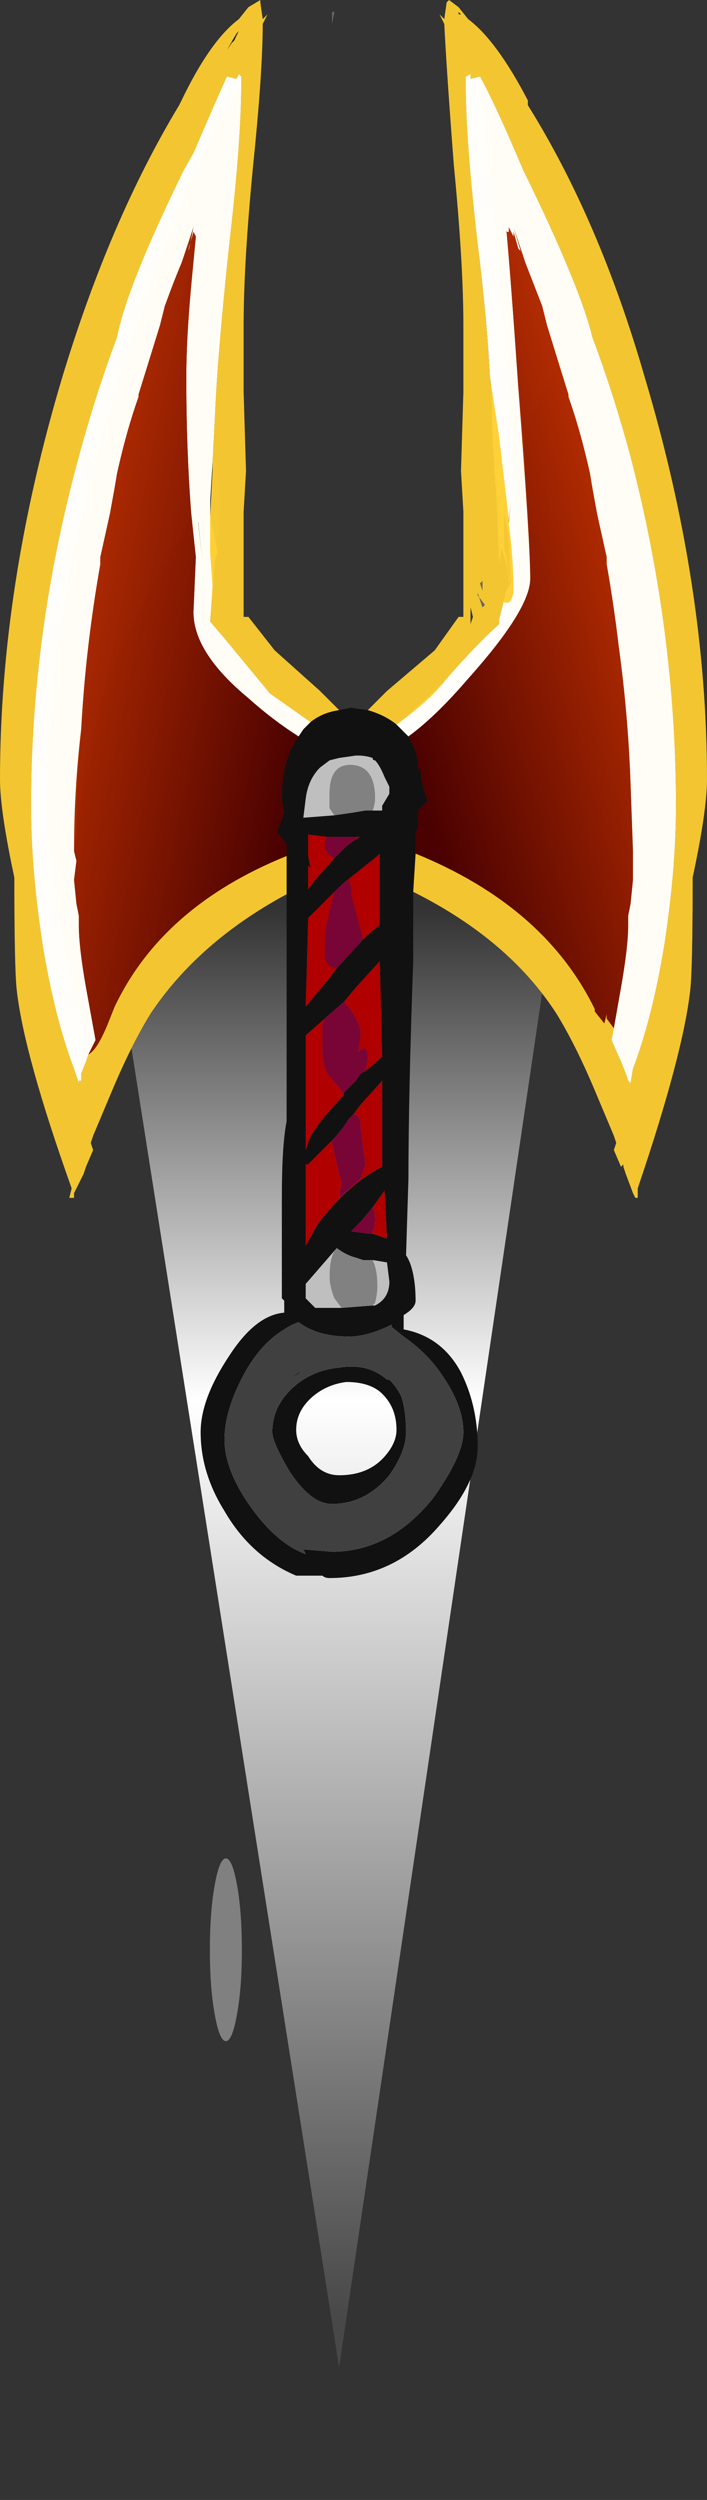 <?xml version="1.0" encoding="UTF-8" standalone="no"?>
<svg xmlns:ffdec="https://www.free-decompiler.com/flash" xmlns:xlink="http://www.w3.org/1999/xlink" ffdec:objectType="frame" height="365.95px" width="103.6px" xmlns="http://www.w3.org/2000/svg">
  <rect width="100%" height="100%" fill="#333333" stroke="none"/>
  <g transform="matrix(1.0, 0.0, 0.0, 1.0, 50.75, 122.0)">
    <use ffdec:characterId="2302" height="40.35" transform="matrix(4.711, 0.0, 0.0, 7.0, -34.978, -57.9)" width="14.0" xlink:href="#shape0"/>
    <use ffdec:characterId="2303" height="33.0" transform="matrix(7.0, 0.0, 0.0, 7.0, -50.75, -122.0)" width="14.8" xlink:href="#shape1"/>
    <use ffdec:characterId="2304" height="28.8" transform="matrix(7.0, 0.0, 0.0, 7.0, -50.75, -122.0)" width="14.8" xlink:href="#shape2"/>
    <use ffdec:characterId="2305" height="25.55" transform="matrix(2.345, 0.0, 0.0, 1.047, -19.997, 150.038)" width="2.0" xlink:href="#shape3"/>
  </g>
  <defs>
    <g id="shape0" transform="matrix(1.0, 0.0, 0.0, 1.0, 7.0, 40.35)">
      <path d="M-6.95 -30.8 Q-0.3 -49.75 7.0 -30.95 L0.2 0.0 -7.0 -30.75 -6.95 -30.8" fill="url(#gradient0)" fill-rule="evenodd" stroke="none"/>
    </g>
    <linearGradient gradientTransform="matrix(0.0, -0.018, 0.025, 0.0, 1.65, -15.75)" gradientUnits="userSpaceOnUse" id="gradient0" spreadMethod="pad" x1="-819.2" x2="819.2">
      <stop offset="0.0" stop-color="#ffffff" stop-opacity="0.102"/>
      <stop offset="0.651" stop-color="#ffffff"/>
      <stop offset="1.0" stop-color="#ffffff" stop-opacity="0.0"/>
    </linearGradient>
    <g id="shape1" transform="matrix(1.0, 0.0, 0.0, 1.0, 7.25, 33.0)">
      <path d="M2.35 -32.75 L2.35 -32.7 2.4 -32.7 2.35 -32.75 M2.15 -33.0 L2.35 -32.85 2.55 -32.6 Q3.15 -32.15 3.8 -30.9 L3.8 -30.8 Q5.3 -28.4 6.25 -25.1 7.55 -20.75 7.55 -16.7 7.55 -16.05 7.25 -14.65 7.25 -12.75 7.2 -12.3 7.05 -10.95 6.1 -8.15 L6.1 -7.95 6.05 -7.95 6.0 -8.05 5.85 -8.45 5.8 -8.6 5.8 -8.65 5.75 -8.6 5.6 -8.95 5.65 -9.1 5.6 -9.25 5.2 -10.2 Q4.8 -11.15 4.4 -11.8 3.4 -13.35 1.4 -14.35 L1.4 -12.9 Q1.3 -10.1 1.3 -8.35 L1.25 -6.75 Q1.35 -6.6 1.4 -6.35 1.45 -6.1 1.45 -5.8 1.45 -5.65 1.2 -5.5 L1.2 -5.2 Q2.0 -5.05 2.4 -4.3 2.75 -3.6 2.75 -2.75 2.75 -2.0 1.95 -1.1 1.0 0.0 -0.35 0.0 -0.45 0.0 -0.5 -0.05 L-1.05 -0.05 Q-2.0 -0.45 -2.55 -1.4 -3.05 -2.2 -3.05 -3.05 -3.05 -3.75 -2.45 -4.65 -1.9 -5.5 -1.3 -5.55 L-1.3 -5.8 -1.35 -5.85 -1.35 -7.95 Q-1.35 -9.05 -1.25 -9.55 L-1.25 -14.3 Q-3.1 -13.3 -4.1 -11.8 -4.5 -11.15 -4.9 -10.2 L-5.3 -9.25 -5.35 -9.1 -5.3 -8.95 -5.45 -8.6 -5.5 -8.45 -5.7 -8.05 -5.7 -7.95 -5.8 -7.95 -5.75 -8.15 Q-6.75 -10.95 -6.9 -12.3 -6.95 -12.75 -6.95 -14.65 -7.25 -16.05 -7.25 -16.7 -7.25 -20.75 -5.95 -25.1 -4.95 -28.4 -3.5 -30.8 L-3.45 -30.9 Q-2.85 -32.15 -2.25 -32.6 L-2.05 -32.85 -1.8 -33.0 -1.8 -32.95 -1.75 -32.6 -1.65 -32.7 -1.75 -32.5 Q-1.75 -31.5 -1.95 -29.55 -2.15 -27.5 -2.15 -26.2 L-2.15 -24.8 -2.1 -23.15 -2.15 -22.3 -2.15 -20.1 -2.05 -20.1 -1.5 -19.4 -0.55 -18.55 -0.15 -18.15 0.1 -18.2 0.45 -18.15 0.85 -18.55 1.85 -19.4 2.35 -20.1 2.45 -20.1 2.45 -22.3 2.4 -23.15 2.45 -24.8 2.45 -26.2 Q2.45 -27.5 2.25 -29.55 2.1 -31.5 2.05 -32.5 L1.95 -32.7 2.05 -32.6 2.1 -32.95 2.15 -33.0 M2.4 -32.35 L2.45 -32.3 2.4 -32.4 2.4 -32.35 M2.6 -32.3 L2.45 -32.45 2.6 -32.25 2.65 -32.2 2.8 -31.95 2.6 -32.3 M5.6 -11.5 L5.55 -11.25 5.75 -10.8 5.85 -10.55 5.9 -10.4 5.95 -10.35 6.0 -10.65 Q6.4 -11.7 6.65 -13.2 6.9 -14.8 6.9 -16.15 6.9 -19.8 5.95 -23.45 5.6 -24.75 5.15 -25.95 4.9 -27.0 3.7 -29.45 L3.55 -29.8 Q3.1 -30.85 2.8 -31.4 L2.6 -31.35 2.6 -31.45 2.5 -31.4 2.5 -31.25 Q2.5 -30.05 2.75 -27.9 3.05 -25.55 3.05 -24.3 3.05 -23.8 3.15 -22.55 L3.2 -21.2 3.25 -21.55 3.35 -21.2 3.35 -21.3 3.3 -21.15 3.35 -21.25 3.35 -21.2 3.4 -20.9 3.4 -20.8 3.35 -20.65 3.2 -20.05 3.2 -19.95 Q2.65 -19.45 2.05 -18.75 L2.05 -18.7 2.0 -18.7 1.25 -18.0 1.05 -17.85 1.1 -17.8 1.3 -17.6 1.35 -17.5 Q1.5 -17.25 1.5 -16.9 L1.55 -16.95 Q1.55 -16.65 1.7 -16.25 L1.5 -16.05 1.5 -15.7 1.45 -15.6 1.45 -15.15 Q4.15 -14.05 5.2 -11.9 L5.2 -11.85 5.4 -11.6 5.45 -11.8 5.45 -11.7 5.6 -11.5 M2.85 -20.65 L2.85 -20.85 2.8 -20.8 2.85 -20.65 M2.75 -20.55 L2.75 -20.6 2.85 -20.3 2.9 -20.35 2.75 -20.55 M2.6 -20.3 L2.6 -19.95 2.65 -20.1 2.6 -20.3 M0.55 -16.05 L0.75 -16.05 0.75 -16.15 0.9 -16.4 0.9 -16.55 0.8 -16.75 Q0.7 -17.0 0.6 -17.1 0.55 -17.1 0.55 -17.15 0.4 -17.2 0.25 -17.2 L0.2 -17.2 -0.15 -17.15 -0.35 -17.1 -0.55 -16.95 Q-0.8 -16.7 -0.85 -16.3 L-0.9 -15.9 -0.25 -15.95 0.1 -16.0 0.4 -16.05 0.55 -16.05 M0.35 -13.35 Q0.55 -13.55 0.7 -13.65 L0.7 -15.15 0.65 -15.1 -0.1 -14.5 -0.25 -14.35 -0.8 -13.8 -0.85 -11.95 -0.35 -12.55 -0.2 -12.75 0.35 -13.35 M-0.25 -15.05 L0.0 -15.3 0.2 -15.45 0.3 -15.5 0.2 -15.5 -0.4 -15.5 -0.8 -15.55 -0.8 -15.1 -0.75 -14.85 -0.8 -14.9 -0.8 -14.4 -0.65 -14.6 -0.25 -15.05 M0.4 -10.6 L0.75 -10.9 0.7 -12.9 0.2 -12.35 -0.05 -12.05 -0.4 -11.75 -0.45 -11.7 -0.85 -11.35 -0.85 -8.95 -0.8 -9.1 Q-0.75 -9.35 -0.1 -10.05 L-0.05 -10.1 -0.05 -10.15 0.2 -10.4 0.3 -10.55 0.4 -10.6 M0.15 -9.7 L0.05 -9.6 Q-0.1 -9.35 -0.3 -9.15 L-0.8 -8.65 -0.85 -8.65 -0.85 -6.95 -0.6 -7.4 Q0.05 -8.25 0.75 -8.6 L0.75 -10.4 0.3 -9.9 0.15 -9.7 M0.55 -7.2 L0.85 -7.1 0.8 -8.1 0.55 -7.75 0.3 -7.45 0.1 -7.25 0.5 -7.2 0.55 -7.2 M0.55 -5.7 L0.6 -5.7 Q0.9 -5.85 0.9 -6.2 L0.85 -6.6 0.55 -6.65 0.35 -6.65 0.2 -6.7 Q0.0 -6.75 -0.2 -6.9 L-0.85 -6.15 -0.85 -5.85 -0.65 -5.65 -0.1 -5.65 0.55 -5.7 M0.0 -4.1 Q-0.4 -4.05 -0.7 -3.8 -1.05 -3.5 -1.05 -3.1 -1.05 -2.8 -0.8 -2.55 -0.55 -2.15 -0.15 -2.15 0.5 -2.15 0.85 -2.6 1.05 -2.85 1.05 -3.1 1.05 -3.6 0.7 -3.9 0.45 -4.1 0.0 -4.1 M1.15 -3.8 Q1.25 -3.5 1.25 -3.05 1.25 -2.65 0.9 -2.15 0.4 -1.55 -0.3 -1.55 -0.75 -1.55 -1.2 -2.25 -1.55 -2.85 -1.55 -3.05 -1.55 -3.6 -1.1 -4.0 -0.7 -4.35 -0.15 -4.4 0.45 -4.5 0.85 -4.15 L0.9 -4.15 Q1.05 -4.0 1.15 -3.8 M0.95 -5.25 L0.95 -5.3 Q0.45 -5.05 0.05 -5.05 -0.6 -5.05 -1.0 -5.35 -1.15 -5.3 -1.3 -5.2 -1.8 -4.9 -2.15 -4.25 -2.55 -3.5 -2.55 -2.9 -2.55 -2.2 -1.9 -1.35 -1.4 -0.7 -0.85 -0.5 L-0.9 -0.6 -0.3 -0.55 Q0.9 -0.55 1.8 -1.65 2.45 -2.55 2.45 -3.05 2.45 -3.6 2.0 -4.25 1.7 -4.7 1.2 -5.05 L0.95 -5.25 M-2.05 -32.75 L-2.05 -32.75 M-2.5 -31.95 L-2.35 -32.2 -2.3 -32.25 -2.15 -32.45 -2.3 -32.3 -2.5 -31.95 M-2.1 -32.4 L-2.1 -32.4 M-2.2 -31.3 L-2.2 -31.4 -2.25 -31.45 -2.3 -31.35 -2.5 -31.4 Q-2.75 -30.85 -3.2 -29.8 L-3.4 -29.45 Q-4.6 -27.0 -4.8 -25.95 -5.25 -24.75 -5.6 -23.45 -6.6 -19.8 -6.6 -16.15 -6.6 -14.8 -6.35 -13.2 -6.1 -11.7 -5.7 -10.65 L-5.6 -10.35 -5.6 -10.4 -5.55 -10.4 -5.55 -10.55 -5.45 -10.8 -5.4 -10.95 Q-5.2 -11.05 -4.95 -11.7 L-4.85 -11.95 Q-3.85 -14.05 -1.25 -15.1 L-1.25 -15.35 -1.45 -15.6 -1.3 -16.0 -1.35 -16.3 Q-1.35 -16.9 -1.15 -17.35 L-1.0 -17.6 -0.9 -17.75 -0.75 -17.9 -1.6 -18.5 -2.55 -19.65 -2.85 -20.0 -2.75 -21.3 -2.7 -21.45 -2.65 -22.4 -2.7 -23.35 -2.8 -23.35 -2.75 -24.3 Q-2.7 -25.55 -2.45 -27.9 -2.2 -30.05 -2.2 -31.25 L-2.2 -31.3 M-2.3 -19.95 L-2.3 -19.95" fill="#111111" fill-rule="evenodd" stroke="none"/>
      <path d="M3.35 -20.65 L3.4 -20.8 3.45 -21.05 3.4 -20.9 3.35 -21.3 3.35 -21.45 3.4 -21.7 3.45 -20.85 Q3.45 -20.8 3.35 -20.65 M3.4 -21.8 L3.4 -21.75 3.35 -21.4 3.35 -21.35 3.3 -21.55 3.3 -22.3 3.4 -21.8 M0.95 -5.25 L1.2 -5.05 Q1.7 -4.7 2.0 -4.25 2.45 -3.6 2.45 -3.05 2.45 -2.55 1.8 -1.65 0.9 -0.55 -0.3 -0.55 L-0.9 -0.6 -0.85 -0.5 Q-1.4 -0.7 -1.9 -1.35 -2.55 -2.2 -2.55 -2.9 -2.55 -3.5 -2.15 -4.25 -1.8 -4.9 -1.3 -5.2 -1.15 -5.3 -1.0 -5.35 -0.6 -5.05 0.05 -5.05 0.45 -5.05 0.95 -5.3 L0.95 -5.25 M1.15 -3.8 Q1.05 -4.0 0.9 -4.15 L0.85 -4.15 Q0.45 -4.5 -0.15 -4.4 -0.7 -4.35 -1.1 -4.0 -1.55 -3.6 -1.55 -3.05 -1.55 -2.85 -1.2 -2.25 -0.75 -1.55 -0.3 -1.55 0.4 -1.55 0.9 -2.15 1.25 -2.65 1.25 -3.05 1.25 -3.5 1.15 -3.8 M-2.8 -23.35 L-2.7 -23.35 -2.65 -22.4 -2.7 -21.45 -2.85 -22.25 -2.85 -22.55 -2.8 -23.35 M-0.95 -4.35 L-1.15 -4.2 -1.0 -4.25 -0.95 -4.35" fill="#404040" fill-rule="evenodd" stroke="none"/>
      <path d="M3.4 -20.8 L3.4 -20.9 3.35 -21.2 3.35 -21.25 3.35 -21.45 3.35 -21.3 3.4 -20.9 3.45 -21.05 3.4 -20.8" fill="#ffffff" fill-rule="evenodd" stroke="none"/>
      <path d="M2.75 -20.55 L2.9 -20.35 2.85 -20.3 2.75 -20.6 2.75 -20.55 M2.85 -20.65 L2.8 -20.8 2.85 -20.85 2.85 -20.65 M-0.3 -32.5 L-0.3 -32.75 -0.25 -32.75 -0.3 -32.5" fill="#666666" fill-rule="evenodd" stroke="none"/>
      <path d="M-0.25 -15.95 L-0.9 -15.9 -0.85 -16.3 Q-0.8 -16.7 -0.55 -16.95 L-0.35 -17.1 -0.15 -17.15 0.2 -17.2 0.25 -17.2 Q0.4 -17.2 0.55 -17.15 0.55 -17.1 0.6 -17.1 0.7 -17.0 0.8 -16.75 L0.9 -16.55 0.9 -16.4 0.75 -16.15 0.75 -16.05 0.55 -16.05 Q0.6 -16.2 0.6 -16.3 0.6 -16.95 0.15 -17.0 -0.35 -17.05 -0.35 -16.4 -0.35 -16.25 -0.35 -16.1 L-0.25 -15.95 M0.55 -6.65 L0.85 -6.6 0.9 -6.2 Q0.9 -5.85 0.6 -5.7 L0.55 -5.7 0.6 -5.75 Q0.65 -5.95 0.65 -6.1 0.65 -6.45 0.55 -6.65 M-0.1 -5.65 L-0.65 -5.65 -0.85 -5.85 -0.85 -6.15 -0.2 -6.9 Q-0.35 -6.75 -0.35 -6.3 -0.35 -6.1 -0.25 -5.85 L-0.1 -5.65" fill="#bfbfbf" fill-rule="evenodd" stroke="none"/>
      <path d="M-0.1 -14.5 L0.65 -15.1 0.7 -15.15 0.7 -13.65 Q0.55 -13.55 0.35 -13.35 L0.1 -14.3 0.1 -14.45 0.05 -14.6 -0.1 -14.5 M-0.2 -12.75 L-0.35 -12.55 -0.85 -11.95 -0.8 -13.8 -0.25 -14.35 -0.35 -13.95 Q-0.45 -13.55 -0.45 -13.3 L-0.45 -13.0 Q-0.4 -12.75 -0.2 -12.75 M-0.25 -15.05 L-0.65 -14.6 -0.8 -14.4 -0.8 -14.9 -0.75 -14.85 -0.8 -15.1 -0.8 -15.55 -0.4 -15.5 Q-0.45 -15.4 -0.45 -15.3 -0.45 -15.15 -0.25 -15.05 M0.2 -15.5 L0.3 -15.5 0.2 -15.45 0.2 -15.5 M0.4 -10.6 L0.45 -10.85 Q0.45 -11.2 0.25 -11.0 L0.3 -11.35 Q0.3 -11.65 -0.05 -12.05 L0.2 -12.35 0.7 -12.9 0.75 -10.9 0.4 -10.6 M-0.45 -11.7 L-0.5 -11.55 -0.5 -11.1 Q-0.5 -10.75 -0.4 -10.55 L-0.1 -10.2 -0.05 -10.1 -0.1 -10.05 Q-0.75 -9.35 -0.8 -9.1 L-0.85 -8.95 -0.85 -11.35 -0.45 -11.7 M0.15 -9.7 L0.3 -9.9 0.75 -10.4 0.75 -8.6 Q0.05 -8.25 -0.6 -7.4 L-0.85 -6.95 -0.85 -8.65 -0.8 -8.65 -0.3 -9.15 -0.3 -9.1 -0.2 -8.65 -0.1 -8.25 -0.15 -8.05 -0.15 -7.95 0.3 -8.35 0.4 -8.65 0.3 -9.4 Q0.3 -9.7 0.15 -9.7 M0.55 -7.2 L0.55 -7.25 Q0.6 -7.3 0.6 -7.5 0.6 -7.7 0.55 -7.75 L0.8 -8.1 0.85 -7.1 0.55 -7.2" fill="#b00000" fill-rule="evenodd" stroke="none"/>
      <path d="M-0.95 -4.35 L-1.0 -4.25 -1.15 -4.2 -0.95 -4.35" fill="#323232" fill-rule="evenodd" stroke="none"/>
      <path d="M0.35 -13.35 L-0.2 -12.75 Q-0.4 -12.75 -0.45 -13.0 L-0.45 -13.3 Q-0.45 -13.55 -0.35 -13.95 L-0.25 -14.35 -0.1 -14.5 0.05 -14.6 0.1 -14.45 0.1 -14.3 0.35 -13.35 M0.2 -15.45 L0.0 -15.3 -0.25 -15.05 Q-0.45 -15.15 -0.45 -15.3 -0.45 -15.4 -0.4 -15.5 L0.2 -15.5 0.2 -15.45 M-0.05 -12.05 Q0.3 -11.65 0.3 -11.35 L0.25 -11.0 Q0.45 -11.2 0.45 -10.85 L0.4 -10.6 0.3 -10.55 0.2 -10.4 -0.05 -10.15 -0.05 -10.1 -0.1 -10.2 -0.4 -10.55 Q-0.5 -10.75 -0.5 -11.1 L-0.5 -11.55 -0.45 -11.7 -0.4 -11.75 -0.05 -12.05 M-0.3 -9.15 Q-0.1 -9.35 0.05 -9.6 L0.15 -9.7 Q0.3 -9.7 0.3 -9.4 L0.4 -8.65 0.3 -8.35 -0.15 -7.95 -0.15 -8.05 -0.1 -8.25 -0.2 -8.65 -0.3 -9.1 -0.3 -9.15 M0.55 -7.75 Q0.6 -7.7 0.6 -7.5 0.6 -7.3 0.55 -7.25 L0.55 -7.2 0.5 -7.2 0.1 -7.25 0.3 -7.45 0.55 -7.75" fill="#780536" fill-rule="evenodd" stroke="none"/>
      <path d="M5.6 -11.5 L5.45 -11.7 5.45 -11.8 5.4 -11.6 5.2 -11.85 5.2 -11.9 Q4.15 -14.05 1.45 -15.15 L1.45 -15.6 1.5 -15.7 1.5 -16.05 1.7 -16.25 Q1.55 -16.65 1.55 -16.95 L1.5 -16.9 Q1.5 -17.25 1.35 -17.5 L1.3 -17.6 Q1.85 -18.0 2.5 -18.75 L3.1 -19.45 Q3.85 -20.4 3.85 -20.9 3.85 -21.5 3.7 -23.95 L4.05 -24.65 4.45 -25.35 4.65 -24.75 4.65 -24.7 Q4.9 -24.0 5.1 -23.1 L5.15 -22.8 5.25 -22.25 5.45 -21.35 5.45 -21.2 Q5.6 -20.35 5.7 -19.5 5.9 -18.05 5.95 -16.6 L6.0 -15.2 6.0 -14.6 5.95 -14.1 5.9 -13.85 5.9 -13.65 Q5.9 -13.2 5.75 -12.35 L5.6 -11.5 M-1.0 -17.6 L-1.15 -17.35 Q-1.35 -16.9 -1.35 -16.3 L-1.3 -16.0 -1.45 -15.6 -1.25 -15.35 -1.25 -15.1 Q-3.85 -14.05 -4.85 -11.95 L-4.95 -11.7 Q-5.2 -11.05 -5.4 -10.95 L-5.35 -11.05 -5.25 -11.25 -5.45 -12.35 Q-5.6 -13.2 -5.6 -13.65 L-5.6 -13.85 -5.65 -14.1 -5.7 -14.6 -5.65 -15.0 -5.7 -15.2 -5.65 -15.6 Q-5.45 -17.3 -5.3 -17.8 -4.95 -19.3 -3.55 -21.65 L-3.25 -22.2 -3.15 -21.35 -3.2 -20.2 Q-3.2 -19.35 -2.05 -18.4 -1.55 -17.95 -1.0 -17.6 M-3.15 -28.1 L-3.25 -28.0 -3.25 -27.9 -3.2 -28.15 -3.15 -28.1 M-3.25 -27.95 L-3.3 -27.9 -3.2 -28.25 -3.25 -27.95" fill="#191919" fill-rule="evenodd" stroke="none"/>
      <path d="M2.8 -31.4 Q3.1 -30.85 3.55 -29.8 L3.7 -29.45 Q4.9 -27.0 5.15 -25.95 5.6 -24.75 5.95 -23.45 6.9 -19.8 6.9 -16.15 6.9 -14.8 6.65 -13.2 6.4 -11.7 6.0 -10.65 L5.95 -10.35 5.9 -10.4 5.85 -10.55 5.75 -10.8 5.55 -11.25 5.6 -11.5 5.75 -12.35 Q5.9 -13.2 5.9 -13.65 L5.9 -13.85 5.95 -14.1 6.0 -14.6 6.0 -15.2 5.95 -16.6 Q5.9 -18.05 5.7 -19.5 5.6 -20.35 5.45 -21.2 L5.45 -21.35 5.25 -22.25 5.15 -22.8 5.1 -23.1 Q4.9 -24.0 4.65 -24.7 L4.65 -24.75 4.45 -25.35 4.2 -26.2 4.1 -26.6 3.75 -27.5 3.5 -28.25 3.65 -27.75 3.6 -27.8 3.5 -28.15 3.5 -28.05 3.4 -28.25 Q3.4 -28.3 3.4 -28.15 L3.35 -28.15 3.35 -28.2 Q3.45 -27.1 3.6 -24.9 L3.7 -23.95 Q3.85 -21.5 3.85 -20.9 3.85 -20.4 3.1 -19.45 3.6 -20.45 3.6 -21.25 3.6 -22.45 3.2 -27.2 3.0 -29.65 2.8 -31.4 M1.1 -17.8 L1.05 -17.85 1.25 -18.0 1.2 -17.95 1.1 -17.8 M-2.2 -31.3 L-2.2 -31.25 Q-2.2 -30.05 -2.45 -27.9 -2.7 -25.55 -2.75 -24.3 L-2.8 -23.35 -2.85 -22.55 -2.85 -22.25 -2.7 -21.45 -2.75 -21.3 -2.85 -20.0 -2.55 -19.65 -1.6 -18.5 -0.75 -17.9 -0.9 -17.75 -1.0 -17.6 Q-1.55 -17.95 -2.05 -18.4 -3.2 -19.35 -3.2 -20.2 L-3.15 -21.35 -3.25 -22.2 -3.25 -22.3 Q-3.35 -23.6 -3.35 -25.1 -3.35 -25.9 -3.25 -27.0 L-3.15 -28.05 -3.15 -28.1 -3.2 -28.15 -3.25 -27.9 -3.3 -27.8 -3.3 -27.85 -3.25 -27.95 -3.2 -28.25 -3.3 -27.9 -3.45 -27.5 Q-3.6 -27.15 -3.8 -26.6 L-3.9 -26.2 -4.35 -24.75 -4.35 -24.7 Q-4.6 -24.0 -4.8 -23.1 L-4.85 -22.8 -4.95 -22.25 -5.15 -21.35 -5.15 -21.2 Q-5.3 -20.35 -5.4 -19.5 -5.5 -18.65 -5.55 -17.75 -5.65 -16.7 -5.65 -15.6 L-5.7 -15.2 -5.65 -15.0 -5.7 -14.6 -5.65 -14.1 -5.6 -13.85 -5.6 -13.65 Q-5.6 -13.2 -5.45 -12.35 L-5.25 -11.25 -5.35 -11.05 -5.55 -11.7 Q-6.25 -14.35 -6.25 -16.5 -6.25 -20.35 -4.65 -25.45 -3.55 -28.95 -2.2 -31.3 M-3.1 -22.5 L-3.1 -22.05 -3.0 -21.15 -3.1 -22.1 -3.1 -22.5" fill="#ffd54a" fill-rule="evenodd" stroke="none"/>
      <path d="M-0.25 -15.95 L-0.35 -16.1 Q-0.35 -16.25 -0.35 -16.4 -0.35 -17.05 0.15 -17.0 0.6 -16.95 0.6 -16.3 0.6 -16.2 0.55 -16.05 L0.4 -16.05 0.1 -16.0 -0.25 -15.95 M0.55 -6.65 Q0.65 -6.45 0.65 -6.1 0.65 -5.95 0.6 -5.75 L0.55 -5.7 -0.1 -5.65 -0.25 -5.85 Q-0.35 -6.1 -0.35 -6.3 -0.35 -6.75 -0.2 -6.9 0.0 -6.75 0.2 -6.7 L0.35 -6.65 0.55 -6.65" fill="#818181" fill-rule="evenodd" stroke="none"/>
      <path d="M1.3 -17.6 L1.1 -17.8 1.2 -17.95 1.25 -18.0 2.0 -18.7 2.05 -18.7 2.05 -18.75 Q2.65 -19.45 3.2 -19.95 L3.2 -20.05 3.35 -20.65 Q3.45 -20.8 3.45 -20.85 L3.4 -21.7 3.4 -22.05 3.45 -22.5 3.4 -22.1 3.4 -21.8 3.3 -22.3 3.3 -21.55 3.35 -21.35 3.35 -21.4 3.35 -21.3 3.35 -21.2 3.25 -21.55 3.2 -21.2 3.15 -22.55 Q3.05 -23.8 3.05 -24.3 3.05 -25.55 2.75 -27.9 2.5 -30.05 2.5 -31.25 L2.5 -31.4 2.6 -31.45 2.6 -31.35 2.8 -31.4 Q3.0 -29.65 3.2 -27.2 3.6 -22.45 3.6 -21.25 3.6 -20.45 3.1 -19.45 L2.5 -18.75 Q1.85 -18.0 1.3 -17.6 M-5.4 -10.95 L-5.45 -10.8 -5.55 -10.55 -5.55 -10.4 -5.6 -10.4 -5.6 -10.35 -5.7 -10.65 Q-6.1 -11.7 -6.35 -13.2 -6.6 -14.8 -6.6 -16.15 -6.6 -19.8 -5.6 -23.45 -5.25 -24.75 -4.8 -25.95 -4.6 -27.0 -3.4 -29.45 L-3.2 -29.8 Q-2.75 -30.85 -2.5 -31.4 L-2.3 -31.35 -2.25 -31.45 -2.2 -31.4 -2.2 -31.3 Q-3.55 -28.95 -4.65 -25.45 -6.25 -20.35 -6.25 -16.5 -6.25 -14.35 -5.55 -11.7 L-5.35 -11.05 -5.4 -10.95" fill="#fce496" fill-rule="evenodd" stroke="none"/>
      <path d="M3.7 -23.95 L3.6 -24.9 Q3.45 -27.1 3.35 -28.2 L3.35 -28.15 3.4 -28.15 Q3.4 -28.3 3.4 -28.25 L3.5 -28.05 3.5 -28.15 3.6 -27.8 3.65 -27.75 3.5 -28.25 3.75 -27.5 4.1 -26.6 4.2 -26.2 4.45 -25.35 4.05 -24.65 3.7 -23.95 M-3.25 -27.9 L-3.25 -28.0 -3.15 -28.1 -3.15 -28.05 -3.25 -27.0 Q-3.35 -25.9 -3.35 -25.1 -3.35 -23.6 -3.25 -22.3 L-3.25 -22.2 -3.55 -21.65 Q-4.95 -19.3 -5.3 -17.8 -5.45 -17.3 -5.65 -15.6 -5.65 -16.7 -5.55 -17.75 -5.5 -18.65 -5.4 -19.5 -5.3 -20.35 -5.15 -21.2 L-5.15 -21.35 -4.95 -22.25 -4.85 -22.8 -4.8 -23.1 Q-4.6 -24.0 -4.35 -24.7 L-4.35 -24.75 -3.9 -26.2 -3.8 -26.6 Q-3.6 -27.15 -3.45 -27.5 L-3.3 -27.9 -3.25 -27.95 -3.3 -27.85 -3.3 -27.8 -3.25 -27.9" fill="#2d2d2d" fill-rule="evenodd" stroke="none"/>
    </g>
    <g id="shape2" transform="matrix(1.0, 0.0, 0.0, 1.0, 7.25, 33.0)">
      <path d="M-2.8 -23.35 L-2.8 -23.15 -2.85 -22.2 -2.85 -22.55 -2.8 -23.35" fill="#404040" fill-opacity="0.949" fill-rule="evenodd" stroke="none"/>
      <path d="M1.3 -17.6 L1.05 -17.85 Q1.75 -18.35 2.05 -18.75 2.65 -19.45 3.2 -19.95 L3.2 -20.05 3.3 -20.45 3.3 -20.4 3.4 -20.4 3.45 -20.45 3.5 -20.6 Q3.5 -21.3 3.4 -22.05 L3.45 -22.5 3.4 -22.15 3.2 -23.85 3.0 -25.15 Q2.95 -26.25 2.75 -27.9 2.5 -30.05 2.5 -31.25 L2.5 -31.4 2.6 -31.45 2.6 -31.35 2.8 -31.4 Q3.1 -30.85 3.55 -29.8 L3.7 -29.45 Q4.9 -27.0 5.15 -25.95 5.6 -24.75 5.95 -23.45 6.9 -19.8 6.9 -16.15 6.9 -14.8 6.65 -13.2 6.4 -11.7 6.0 -10.65 L5.95 -10.35 5.9 -10.4 5.85 -10.55 5.75 -10.8 5.55 -11.25 5.6 -11.5 5.75 -12.35 Q5.9 -13.2 5.9 -13.65 L5.9 -13.85 5.95 -14.1 6.0 -14.6 6.0 -15.2 5.95 -16.6 Q5.9 -18.05 5.7 -19.5 5.6 -20.35 5.45 -21.2 L5.45 -21.35 5.25 -22.25 5.15 -22.8 5.1 -23.1 Q4.9 -24.0 4.65 -24.7 L4.65 -24.75 4.2 -26.2 4.1 -26.6 3.75 -27.5 3.5 -28.25 3.65 -27.75 3.6 -27.8 3.5 -28.15 3.5 -28.05 3.4 -28.25 Q3.4 -28.3 3.4 -28.15 L3.35 -28.15 3.35 -28.2 Q3.45 -27.1 3.6 -24.9 3.85 -21.65 3.85 -20.9 3.85 -20.25 2.5 -18.75 1.85 -18.0 1.3 -17.6 M-0.75 -17.9 L-0.9 -17.75 -1.0 -17.6 Q-1.55 -17.95 -2.05 -18.4 -3.2 -19.35 -3.2 -20.2 L-3.15 -21.35 -3.25 -22.3 Q-3.35 -23.6 -3.35 -25.1 -3.35 -25.9 -3.25 -27.0 L-3.15 -28.05 -3.2 -28.15 -3.3 -27.8 -3.3 -27.75 -3.2 -28.25 -3.45 -27.5 Q-3.6 -27.15 -3.8 -26.6 L-3.9 -26.2 -4.35 -24.75 -4.35 -24.7 Q-4.6 -24.0 -4.8 -23.1 L-4.85 -22.8 -4.95 -22.25 -5.15 -21.35 -5.15 -21.2 Q-5.3 -20.35 -5.4 -19.5 -5.5 -18.65 -5.55 -17.75 -5.7 -16.5 -5.7 -15.2 L-5.65 -15.0 -5.7 -14.6 -5.65 -14.1 -5.6 -13.85 -5.6 -13.65 Q-5.6 -13.2 -5.45 -12.35 L-5.25 -11.25 -5.4 -10.95 -5.45 -10.8 -5.55 -10.55 -5.55 -10.4 -5.6 -10.4 -5.6 -10.35 -5.7 -10.65 Q-6.1 -11.7 -6.35 -13.2 -6.6 -14.8 -6.6 -16.15 -6.6 -19.8 -5.6 -23.45 -5.25 -24.75 -4.8 -25.95 -4.6 -27.0 -3.4 -29.45 L-3.2 -29.8 Q-2.75 -30.85 -2.5 -31.4 L-2.3 -31.35 -2.25 -31.45 -2.2 -31.4 -2.2 -31.25 Q-2.2 -30.05 -2.45 -27.9 -2.7 -25.55 -2.75 -24.3 L-2.8 -23.35 -2.85 -22.55 -2.85 -22.2 -2.85 -21.45 -2.8 -20.75 -2.85 -20.0 -2.55 -19.65 -1.6 -18.5 -0.75 -17.9 M-3.1 -22.5 L-3.1 -22.05 -3.0 -21.15 -3.1 -22.1 -3.1 -22.5" fill="#ffffff" fill-opacity="0.949" fill-rule="evenodd" stroke="none"/>
      <path d="M2.35 -32.75 L2.35 -32.7 2.4 -32.7 2.35 -32.75 M1.05 -17.85 Q0.8 -18.05 0.45 -18.15 L0.85 -18.55 1.85 -19.4 2.35 -20.1 2.45 -20.1 2.45 -22.3 2.4 -23.15 2.45 -24.8 2.45 -26.2 Q2.45 -27.5 2.25 -29.55 2.1 -31.5 2.05 -32.5 L1.95 -32.7 2.05 -32.6 2.1 -32.95 2.15 -33.0 2.35 -32.85 2.55 -32.6 Q3.15 -32.15 3.8 -30.9 L3.8 -30.8 Q5.3 -28.4 6.25 -25.1 7.55 -20.75 7.55 -16.7 7.55 -16.05 7.25 -14.65 7.25 -12.75 7.2 -12.3 7.05 -10.95 6.1 -8.15 L6.1 -7.95 6.05 -7.95 6.0 -8.05 5.85 -8.45 5.8 -8.6 5.8 -8.65 5.75 -8.6 5.6 -8.95 5.65 -9.1 5.6 -9.25 5.2 -10.2 Q4.8 -11.15 4.4 -11.8 3.4 -13.35 1.4 -14.35 L1.45 -15.15 Q4.15 -14.05 5.2 -11.9 L5.2 -11.85 5.4 -11.6 5.45 -11.8 5.45 -11.7 5.6 -11.5 5.55 -11.25 5.75 -10.8 5.85 -10.55 5.9 -10.4 5.95 -10.35 6.0 -10.65 Q6.4 -11.7 6.65 -13.2 6.9 -14.8 6.9 -16.15 6.9 -19.8 5.95 -23.45 5.6 -24.75 5.15 -25.95 4.9 -27.0 3.7 -29.45 L3.55 -29.8 Q3.1 -30.85 2.8 -31.4 L2.6 -31.35 2.6 -31.45 2.5 -31.4 2.5 -31.25 Q2.5 -30.05 2.75 -27.9 2.95 -26.25 3.0 -25.15 L3.2 -23.85 3.4 -22.15 3.4 -22.05 Q3.5 -21.3 3.5 -20.6 L3.45 -20.45 3.4 -20.4 3.3 -20.4 3.3 -20.45 3.2 -20.05 3.2 -19.95 Q2.65 -19.45 2.05 -18.75 1.75 -18.35 1.05 -17.85 M2.75 -20.6 L2.85 -20.3 2.9 -20.35 2.75 -20.55 2.75 -20.6 M2.85 -20.65 L2.85 -20.85 2.8 -20.8 2.85 -20.65 M2.6 -20.3 L2.6 -19.95 2.65 -20.1 2.6 -20.3 M-2.05 -32.75 L-2.05 -32.75 M-1.25 -15.1 L-1.25 -14.3 Q-3.1 -13.3 -4.1 -11.8 -4.5 -11.15 -4.9 -10.2 L-5.3 -9.25 -5.35 -9.1 -5.3 -8.95 -5.45 -8.6 -5.5 -8.45 -5.7 -8.05 -5.7 -7.95 -5.8 -7.95 -5.75 -8.15 Q-6.75 -10.95 -6.9 -12.3 -6.95 -12.75 -6.95 -14.65 -7.25 -16.05 -7.25 -16.7 -7.25 -20.75 -5.95 -25.1 -4.95 -28.4 -3.5 -30.8 L-3.45 -30.9 Q-2.85 -32.15 -2.25 -32.6 L-2.05 -32.85 -1.8 -33.0 -1.8 -32.95 -1.75 -32.6 -1.65 -32.7 -1.75 -32.5 Q-1.75 -31.5 -1.95 -29.55 -2.15 -27.5 -2.15 -26.2 L-2.15 -24.8 -2.1 -23.15 -2.15 -22.3 -2.15 -20.1 -2.05 -20.1 -1.5 -19.4 -0.55 -18.55 -0.15 -18.15 Q-0.5 -18.1 -0.75 -17.9 L-1.6 -18.5 -2.55 -19.65 -2.85 -20.0 -2.8 -20.75 -2.85 -21.45 -2.85 -22.2 -2.8 -23.15 -2.8 -23.35 -2.75 -24.3 Q-2.7 -25.55 -2.45 -27.9 -2.2 -30.05 -2.2 -31.25 L-2.2 -31.4 -2.25 -31.45 -2.3 -31.35 -2.5 -31.4 Q-2.75 -30.85 -3.2 -29.8 L-3.4 -29.45 Q-4.6 -27.0 -4.8 -25.95 -5.25 -24.75 -5.6 -23.45 -6.6 -19.8 -6.6 -16.15 -6.6 -14.8 -6.35 -13.2 -6.1 -11.7 -5.7 -10.65 L-5.6 -10.35 -5.6 -10.4 -5.55 -10.4 -5.55 -10.55 -5.45 -10.8 -5.4 -10.95 Q-5.2 -11.05 -4.95 -11.7 L-4.85 -11.95 Q-3.85 -14.05 -1.25 -15.1 M-2.35 -32.15 L-2.25 -32.35 -2.3 -32.3 -2.5 -31.95 -2.4 -32.1 -2.35 -32.15 M-2.3 -20.1 L-2.3 -20.1" fill="#ffcf33" fill-opacity="0.949" fill-rule="evenodd" stroke="none"/>
      <path d="M2.85 -20.65 L2.8 -20.8 2.85 -20.85 2.85 -20.65 M2.75 -20.6 L2.75 -20.55 2.9 -20.35 2.85 -20.3 2.75 -20.6 M-0.3 -32.5 L-0.3 -32.75 -0.25 -32.75 -0.3 -32.5" fill="#666666" fill-opacity="0.949" fill-rule="evenodd" stroke="none"/>
      <path d="M-0.95 -4.35 L-1.0 -4.25 -1.15 -4.2 -0.95 -4.35" fill="#323232" fill-opacity="0.949" fill-rule="evenodd" stroke="none"/>
      <path d="M1.45 -15.15 L1.45 -15.6 1.5 -15.7 1.5 -16.05 1.7 -16.25 Q1.55 -16.65 1.55 -16.95 L1.5 -16.9 Q1.5 -17.25 1.35 -17.5 L1.3 -17.6 Q1.85 -18.0 2.5 -18.75 3.85 -20.25 3.85 -20.9 3.85 -21.65 3.6 -24.9 3.45 -27.1 3.35 -28.2 L3.35 -28.15 3.4 -28.15 Q3.4 -28.3 3.4 -28.25 L3.5 -28.05 3.5 -28.15 3.6 -27.8 3.65 -27.75 3.5 -28.25 3.75 -27.5 4.1 -26.6 4.2 -26.2 4.65 -24.75 4.65 -24.7 Q4.9 -24.0 5.1 -23.1 L5.15 -22.8 5.25 -22.25 5.45 -21.35 5.45 -21.2 Q5.6 -20.35 5.7 -19.5 5.9 -18.05 5.95 -16.6 L6.0 -15.2 6.0 -14.6 5.95 -14.1 5.9 -13.85 5.9 -13.65 Q5.9 -13.2 5.75 -12.35 L5.6 -11.5 5.45 -11.7 5.45 -11.8 5.4 -11.6 5.2 -11.85 5.2 -11.9 Q4.15 -14.05 1.45 -15.15" fill="url(#gradient1)" fill-rule="evenodd" stroke="none"/>
      <path d="M-1.0 -17.6 L-1.15 -17.35 Q-1.35 -16.9 -1.35 -16.3 L-1.3 -16.0 -1.45 -15.6 -1.25 -15.35 -1.25 -15.1 Q-3.85 -14.05 -4.85 -11.95 L-4.95 -11.7 Q-5.2 -11.05 -5.4 -10.95 L-5.25 -11.25 -5.45 -12.35 Q-5.6 -13.2 -5.6 -13.65 L-5.6 -13.85 -5.65 -14.1 -5.7 -14.6 -5.65 -15.0 -5.7 -15.2 Q-5.7 -16.5 -5.55 -17.75 -5.5 -18.65 -5.4 -19.5 -5.3 -20.35 -5.15 -21.2 L-5.15 -21.35 -4.95 -22.25 -4.85 -22.8 -4.8 -23.1 Q-4.6 -24.0 -4.35 -24.7 L-4.35 -24.75 -3.9 -26.2 -3.8 -26.6 Q-3.6 -27.15 -3.45 -27.5 L-3.2 -28.25 -3.3 -27.75 -3.3 -27.8 -3.2 -28.15 -3.15 -28.05 -3.25 -27.0 Q-3.35 -25.9 -3.35 -25.1 -3.35 -23.6 -3.25 -22.3 L-3.15 -21.35 -3.2 -20.2 Q-3.2 -19.35 -2.05 -18.4 -1.55 -17.95 -1.0 -17.6" fill="url(#gradient2)" fill-rule="evenodd" stroke="none"/>
    </g>
    <linearGradient gradientTransform="matrix(0.004, -0.001, 0.003, 0.01, 4.55, -18.15)" gradientUnits="userSpaceOnUse" id="gradient1" spreadMethod="pad" x1="-819.2" x2="819.2">
      <stop offset="0.0" stop-color="#4d0000" stop-opacity="0.949"/>
      <stop offset="1.0" stop-color="#d43700" stop-opacity="0.949"/>
    </linearGradient>
    <linearGradient gradientTransform="matrix(-0.004, -9.0E-4, 0.002, -0.01, -4.05, -18.85)" gradientUnits="userSpaceOnUse" id="gradient2" spreadMethod="pad" x1="-819.2" x2="819.2">
      <stop offset="0.0" stop-color="#4d0000" stop-opacity="0.949"/>
      <stop offset="1.0" stop-color="#d43700" stop-opacity="0.949"/>
    </linearGradient>
    <g id="shape3" transform="matrix(1.0, 0.0, 0.0, 1.0, 1.15, 25.75)">
      <path d="M0.85 -12.95 Q0.85 -7.7 0.55 -4.0 0.25 -0.2 -0.15 -0.2 -0.55 -0.2 -0.85 -4.0 -1.15 -7.7 -1.15 -12.95 -1.15 -18.25 -0.85 -22.0 -0.55 -25.75 -0.15 -25.75 0.25 -25.75 0.55 -22.0 0.85 -18.25 0.85 -12.95" fill="#ffffff" fill-opacity="0.376" fill-rule="evenodd" stroke="none"/>
    </g>
  </defs>
</svg>

